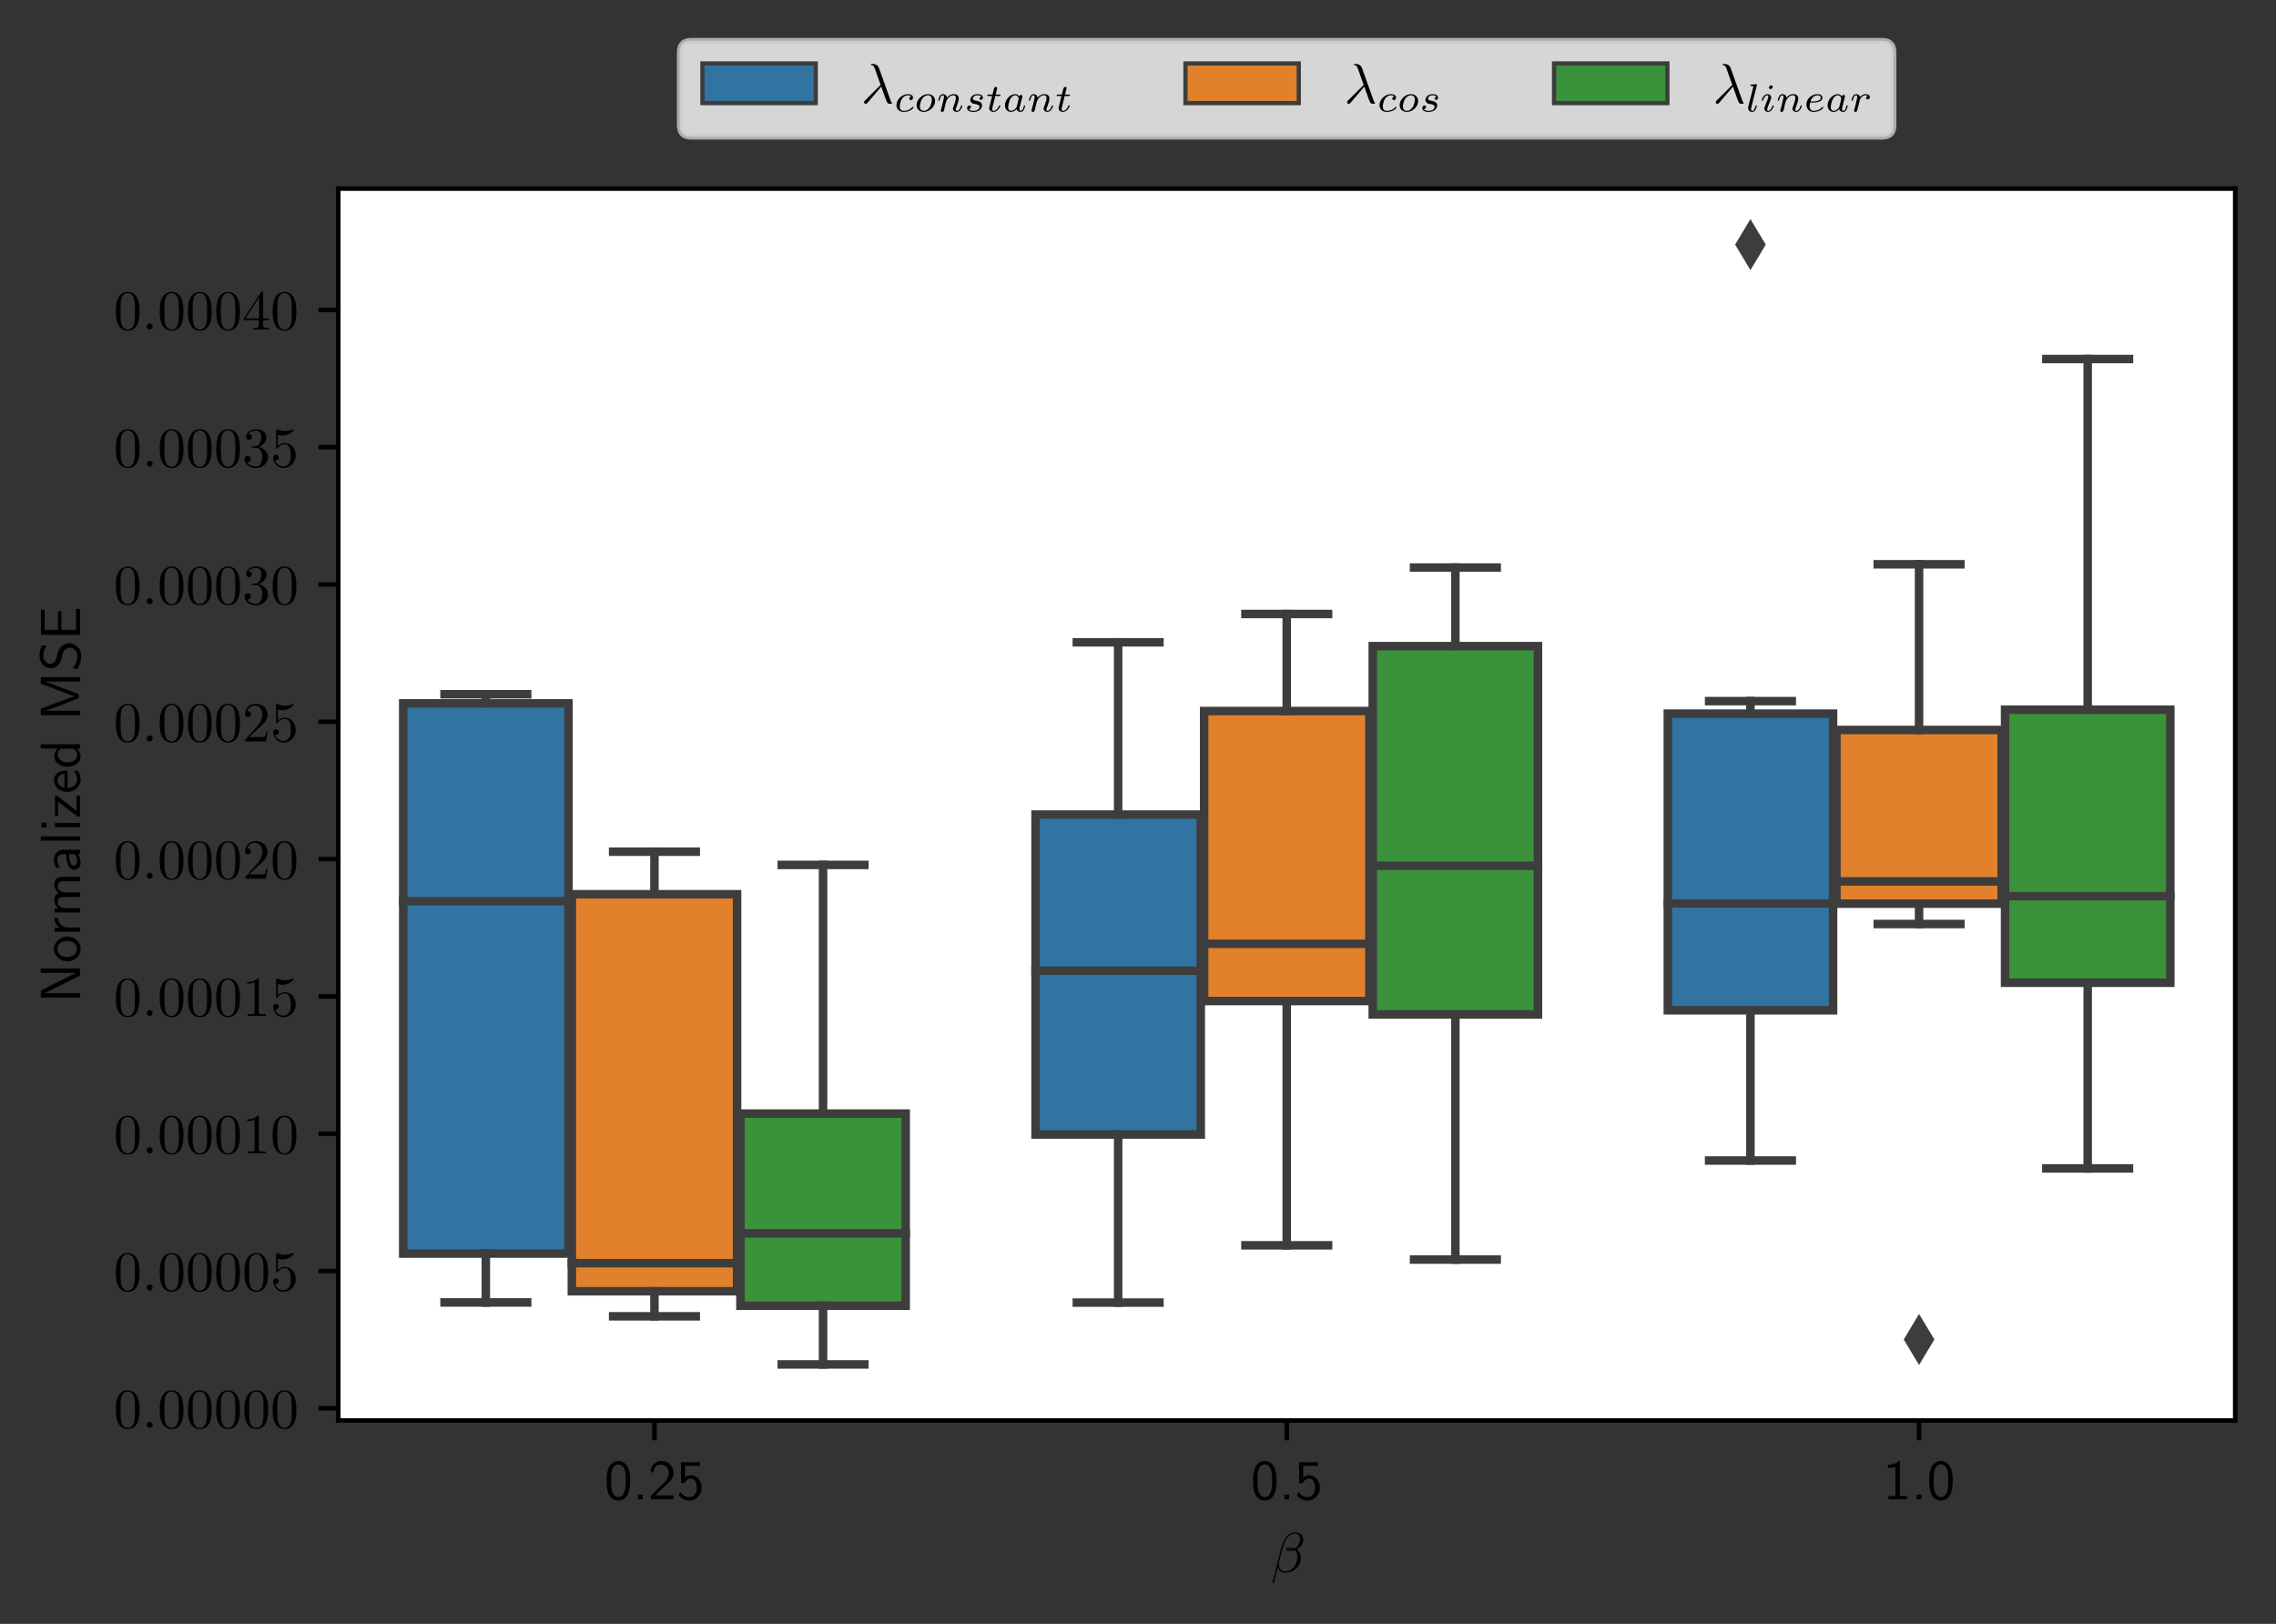 <?xml version="1.0" encoding="UTF-8"?>
<svg xmlns="http://www.w3.org/2000/svg" xmlns:xlink="http://www.w3.org/1999/xlink" width="401.711pt" height="286.644pt" viewBox="0 0 401.711 286.644" version="1.1">
<rect x="0" y="0" width="401.711" height="286.644" fill="#333333" stroke="none"/>
<defs>
<g>
<symbol overflow="visible" id="glyph0-0">
<path style="stroke:none;" d=""/>
</symbol>
<symbol overflow="visible" id="glyph0-1">
<path style="stroke:none;" d="M 4.562 -3.25 C 4.562 -4.031 4.516 -4.969 4.094 -5.766 C 3.688 -6.516 3 -6.766 2.5 -6.766 C 1.906 -6.766 1.203 -6.484 0.797 -5.609 C 0.469 -4.875 0.422 -4.047 0.422 -3.25 C 0.422 -2.469 0.453 -1.734 0.75 -1 C 1.156 -0.047 1.906 0.219 2.484 0.219 C 3.203 0.219 3.844 -0.188 4.156 -0.875 C 4.453 -1.531 4.562 -2.188 4.562 -3.25 Z M 2.5 -0.391 C 1.969 -0.391 1.562 -0.766 1.359 -1.484 C 1.203 -2.047 1.203 -2.594 1.203 -3.375 C 1.203 -4 1.203 -4.594 1.359 -5.141 C 1.422 -5.328 1.672 -6.156 2.484 -6.156 C 3.266 -6.156 3.516 -5.391 3.594 -5.219 C 3.781 -4.656 3.781 -3.984 3.781 -3.375 C 3.781 -2.719 3.781 -2.078 3.594 -1.453 C 3.344 -0.547 2.812 -0.391 2.5 -0.391 Z M 2.5 -0.391 "/>
</symbol>
<symbol overflow="visible" id="glyph0-2">
<path style="stroke:none;" d="M 1.797 -0.828 L 0.969 -0.828 L 0.969 0 L 1.797 0 Z M 1.797 -0.828 "/>
</symbol>
<symbol overflow="visible" id="glyph0-3">
<path style="stroke:none;" d="M 1.734 -1.875 L 0.5 -0.641 L 0.5 0 L 4.469 0 L 4.469 -0.703 L 2.656 -0.703 C 2.547 -0.703 2.422 -0.703 2.297 -0.703 L 1.219 -0.703 C 1.531 -0.984 2.297 -1.719 2.609 -2.016 C 2.797 -2.188 3.297 -2.609 3.484 -2.797 C 3.938 -3.234 4.469 -3.766 4.469 -4.609 C 4.469 -5.766 3.672 -6.766 2.359 -6.766 C 1.219 -6.766 0.656 -5.984 0.422 -5.125 C 0.531 -4.953 0.594 -4.891 0.609 -4.859 C 0.625 -4.844 0.734 -4.719 0.828 -4.578 C 1.031 -5.344 1.312 -6.125 2.219 -6.125 C 3.156 -6.125 3.656 -5.375 3.656 -4.594 C 3.656 -3.75 3.094 -3.188 2.5 -2.578 Z M 1.734 -1.875 "/>
</symbol>
<symbol overflow="visible" id="glyph0-4">
<path style="stroke:none;" d="M 1.531 -5.906 L 4.141 -5.906 L 4.141 -6.547 L 0.812 -6.547 L 0.812 -2.859 L 1.469 -2.859 C 1.641 -3.266 2 -3.656 2.578 -3.656 C 3.047 -3.656 3.594 -3.234 3.594 -2.047 C 3.594 -0.391 2.375 -0.391 2.281 -0.391 C 1.609 -0.391 1 -0.781 0.719 -1.312 L 0.391 -0.75 C 0.797 -0.188 1.484 0.219 2.297 0.219 C 3.484 0.219 4.469 -0.766 4.469 -2.031 C 4.469 -3.266 3.625 -4.25 2.594 -4.25 C 2.188 -4.25 1.812 -4.109 1.531 -3.844 Z M 1.531 -5.906 "/>
</symbol>
<symbol overflow="visible" id="glyph0-5">
<path style="stroke:none;" d="M 2.984 -6.766 L 2.781 -6.766 C 2.188 -6.156 1.359 -6.125 0.891 -6.094 L 0.891 -5.516 C 1.219 -5.531 1.688 -5.547 2.188 -5.766 L 2.188 -0.578 L 0.953 -0.578 L 0.953 0 L 4.234 0 L 4.234 -0.578 L 2.984 -0.578 Z M 2.984 -6.766 "/>
</symbol>
<symbol overflow="visible" id="glyph1-0">
<path style="stroke:none;" d=""/>
</symbol>
<symbol overflow="visible" id="glyph1-1">
<path style="stroke:none;" d="M 5.734 -5.672 C 5.734 -6.422 5.188 -7.031 4.375 -7.031 C 3.797 -7.031 3.516 -6.875 3.172 -6.625 C 2.625 -6.219 2.078 -5.25 1.891 -4.5 L 0.297 1.828 C 0.297 1.875 0.344 1.938 0.422 1.938 C 0.5 1.938 0.531 1.906 0.531 1.891 L 1.234 -0.875 C 1.422 -0.266 1.859 0.094 2.594 0.094 C 3.312 0.094 4.062 -0.25 4.516 -0.688 C 5 -1.141 5.312 -1.781 5.312 -2.516 C 5.312 -3.234 4.938 -3.766 4.578 -4 C 5.156 -4.344 5.734 -4.953 5.734 -5.672 Z M 3.938 -4.016 C 3.812 -3.969 3.703 -3.953 3.453 -3.953 C 3.312 -3.953 3.125 -3.938 3.016 -3.984 C 3.047 -4.094 3.406 -4.062 3.516 -4.062 C 3.719 -4.062 3.812 -4.062 3.938 -4.016 Z M 5.172 -5.906 C 5.172 -5.203 4.797 -4.484 4.281 -4.172 C 4 -4.281 3.812 -4.297 3.516 -4.297 C 3.297 -4.297 2.734 -4.312 2.734 -3.984 C 2.734 -3.703 3.25 -3.734 3.422 -3.734 C 3.797 -3.734 3.953 -3.734 4.25 -3.859 C 4.625 -3.5 4.672 -3.188 4.688 -2.734 C 4.703 -2.156 4.469 -1.406 4.188 -1.016 C 3.797 -0.484 3.125 -0.125 2.562 -0.125 C 1.797 -0.125 1.422 -0.703 1.422 -1.406 C 1.422 -1.5 1.422 -1.656 1.469 -1.844 L 2.109 -4.359 C 2.328 -5.219 3.047 -6.812 4.25 -6.812 C 4.828 -6.812 5.172 -6.5 5.172 -5.906 Z M 5.172 -5.906 "/>
</symbol>
<symbol overflow="visible" id="glyph1-2">
<path style="stroke:none;" d="M 1.906 -0.531 C 1.906 -0.812 1.672 -1.062 1.391 -1.062 C 1.094 -1.062 0.859 -0.812 0.859 -0.531 C 0.859 -0.234 1.094 0 1.391 0 C 1.672 0 1.906 -0.234 1.906 -0.531 Z M 1.906 -0.531 "/>
</symbol>
<symbol overflow="visible" id="glyph1-3">
<path style="stroke:none;" d="M 3.562 -2.906 C 3.969 -1.859 4.453 -0.344 4.609 -0.109 C 4.766 0.109 4.859 0.109 5.141 0.109 L 5.359 0.109 C 5.453 0.094 5.469 0.047 5.469 0.016 C 5.469 -0.016 5.438 -0.047 5.406 -0.078 C 5.312 -0.188 5.25 -0.344 5.188 -0.531 L 3.156 -6.203 C 2.938 -6.781 2.406 -6.922 1.938 -6.922 C 1.891 -6.922 1.75 -6.922 1.75 -6.812 C 1.75 -6.734 1.828 -6.703 1.844 -6.703 C 2.172 -6.656 2.25 -6.594 2.5 -5.906 L 3.453 -3.203 L 0.703 -0.469 C 0.594 -0.344 0.531 -0.297 0.531 -0.156 C 0.531 0.016 0.672 0.125 0.828 0.125 C 0.984 0.125 1.078 0.016 1.156 -0.078 Z M 3.562 -2.906 "/>
</symbol>
<symbol overflow="visible" id="glyph2-0">
<path style="stroke:none;" d=""/>
</symbol>
<symbol overflow="visible" id="glyph2-1">
<path style="stroke:none;" d="M 4.578 -3.188 C 4.578 -3.984 4.531 -4.781 4.188 -5.516 C 3.734 -6.484 2.906 -6.641 2.5 -6.641 C 1.891 -6.641 1.172 -6.375 0.75 -5.453 C 0.438 -4.766 0.391 -3.984 0.391 -3.188 C 0.391 -2.438 0.422 -1.547 0.844 -0.781 C 1.266 0.016 2 0.219 2.484 0.219 C 3.016 0.219 3.781 0.016 4.219 -0.938 C 4.531 -1.625 4.578 -2.406 4.578 -3.188 Z M 2.484 0 C 2.094 0 1.5 -0.25 1.328 -1.203 C 1.219 -1.797 1.219 -2.719 1.219 -3.312 C 1.219 -3.953 1.219 -4.609 1.297 -5.141 C 1.484 -6.328 2.234 -6.422 2.484 -6.422 C 2.812 -6.422 3.469 -6.234 3.656 -5.25 C 3.766 -4.688 3.766 -3.938 3.766 -3.312 C 3.766 -2.562 3.766 -1.891 3.656 -1.25 C 3.5 -0.297 2.938 0 2.484 0 Z M 2.484 0 "/>
</symbol>
<symbol overflow="visible" id="glyph2-2">
<path style="stroke:none;" d="M 4.469 -2 C 4.469 -3.188 3.656 -4.188 2.578 -4.188 C 2.109 -4.188 1.672 -4.031 1.312 -3.672 L 1.312 -5.625 C 1.516 -5.562 1.844 -5.5 2.156 -5.5 C 3.391 -5.5 4.094 -6.406 4.094 -6.531 C 4.094 -6.594 4.062 -6.641 3.984 -6.641 C 3.984 -6.641 3.953 -6.641 3.906 -6.609 C 3.703 -6.516 3.219 -6.312 2.547 -6.312 C 2.156 -6.312 1.688 -6.391 1.219 -6.594 C 1.141 -6.625 1.125 -6.625 1.109 -6.625 C 1 -6.625 1 -6.547 1 -6.391 L 1 -3.438 C 1 -3.266 1 -3.188 1.141 -3.188 C 1.219 -3.188 1.234 -3.203 1.281 -3.266 C 1.391 -3.422 1.75 -3.969 2.562 -3.969 C 3.078 -3.969 3.328 -3.516 3.406 -3.328 C 3.562 -2.953 3.594 -2.578 3.594 -2.078 C 3.594 -1.719 3.594 -1.125 3.344 -0.703 C 3.109 -0.312 2.734 -0.062 2.281 -0.062 C 1.562 -0.062 0.984 -0.594 0.812 -1.172 C 0.844 -1.172 0.875 -1.156 0.984 -1.156 C 1.312 -1.156 1.484 -1.406 1.484 -1.641 C 1.484 -1.891 1.312 -2.141 0.984 -2.141 C 0.844 -2.141 0.5 -2.062 0.5 -1.609 C 0.5 -0.75 1.188 0.219 2.297 0.219 C 3.453 0.219 4.469 -0.734 4.469 -2 Z M 4.469 -2 "/>
</symbol>
<symbol overflow="visible" id="glyph2-3">
<path style="stroke:none;" d="M 2.938 -6.375 C 2.938 -6.625 2.938 -6.641 2.703 -6.641 C 2.078 -6 1.203 -6 0.891 -6 L 0.891 -5.688 C 1.094 -5.688 1.672 -5.688 2.188 -5.953 L 2.188 -0.781 C 2.188 -0.422 2.156 -0.312 1.266 -0.312 L 0.953 -0.312 L 0.953 0 C 1.297 -0.031 2.156 -0.031 2.562 -0.031 C 2.953 -0.031 3.828 -0.031 4.172 0 L 4.172 -0.312 L 3.859 -0.312 C 2.953 -0.312 2.938 -0.422 2.938 -0.781 Z M 2.938 -6.375 "/>
</symbol>
<symbol overflow="visible" id="glyph2-4">
<path style="stroke:none;" d="M 1.266 -0.766 L 2.328 -1.797 C 3.875 -3.172 4.469 -3.703 4.469 -4.703 C 4.469 -5.844 3.578 -6.641 2.359 -6.641 C 1.234 -6.641 0.5 -5.719 0.5 -4.828 C 0.5 -4.281 1 -4.281 1.031 -4.281 C 1.203 -4.281 1.547 -4.391 1.547 -4.812 C 1.547 -5.062 1.359 -5.328 1.016 -5.328 C 0.938 -5.328 0.922 -5.328 0.891 -5.312 C 1.109 -5.969 1.656 -6.328 2.234 -6.328 C 3.141 -6.328 3.562 -5.516 3.562 -4.703 C 3.562 -3.906 3.078 -3.125 2.516 -2.5 L 0.609 -0.375 C 0.5 -0.266 0.5 -0.234 0.5 0 L 4.203 0 L 4.469 -1.734 L 4.234 -1.734 C 4.172 -1.438 4.109 -1 4 -0.844 C 3.938 -0.766 3.281 -0.766 3.062 -0.766 Z M 1.266 -0.766 "/>
</symbol>
<symbol overflow="visible" id="glyph2-5">
<path style="stroke:none;" d="M 2.891 -3.516 C 3.703 -3.781 4.281 -4.469 4.281 -5.266 C 4.281 -6.078 3.406 -6.641 2.453 -6.641 C 1.453 -6.641 0.688 -6.047 0.688 -5.281 C 0.688 -4.953 0.906 -4.766 1.203 -4.766 C 1.5 -4.766 1.703 -4.984 1.703 -5.281 C 1.703 -5.766 1.234 -5.766 1.094 -5.766 C 1.391 -6.266 2.047 -6.391 2.406 -6.391 C 2.828 -6.391 3.375 -6.172 3.375 -5.281 C 3.375 -5.156 3.344 -4.578 3.094 -4.141 C 2.797 -3.656 2.453 -3.625 2.203 -3.625 C 2.125 -3.609 1.891 -3.594 1.812 -3.594 C 1.734 -3.578 1.672 -3.562 1.672 -3.469 C 1.672 -3.359 1.734 -3.359 1.906 -3.359 L 2.344 -3.359 C 3.156 -3.359 3.531 -2.688 3.531 -1.703 C 3.531 -0.344 2.844 -0.062 2.406 -0.062 C 1.969 -0.062 1.219 -0.234 0.875 -0.812 C 1.219 -0.766 1.531 -0.984 1.531 -1.359 C 1.531 -1.719 1.266 -1.922 0.984 -1.922 C 0.734 -1.922 0.422 -1.781 0.422 -1.344 C 0.422 -0.438 1.344 0.219 2.438 0.219 C 3.656 0.219 4.562 -0.688 4.562 -1.703 C 4.562 -2.516 3.922 -3.297 2.891 -3.516 Z M 2.891 -3.516 "/>
</symbol>
<symbol overflow="visible" id="glyph2-6">
<path style="stroke:none;" d="M 2.938 -1.641 L 2.938 -0.781 C 2.938 -0.422 2.906 -0.312 2.172 -0.312 L 1.969 -0.312 L 1.969 0 C 2.375 -0.031 2.891 -0.031 3.312 -0.031 C 3.734 -0.031 4.25 -0.031 4.672 0 L 4.672 -0.312 L 4.453 -0.312 C 3.719 -0.312 3.703 -0.422 3.703 -0.781 L 3.703 -1.641 L 4.688 -1.641 L 4.688 -1.953 L 3.703 -1.953 L 3.703 -6.484 C 3.703 -6.688 3.703 -6.75 3.531 -6.75 C 3.453 -6.75 3.422 -6.75 3.344 -6.625 L 0.281 -1.953 L 0.281 -1.641 Z M 2.984 -1.953 L 0.562 -1.953 L 2.984 -5.672 Z M 2.984 -1.953 "/>
</symbol>
<symbol overflow="visible" id="glyph3-0">
<path style="stroke:none;" d=""/>
</symbol>
<symbol overflow="visible" id="glyph3-1">
<path style="stroke:none;" d="M -6.922 -2.188 L -6.922 -0.953 L 0 -0.953 L 0 -1.734 L -6.203 -1.734 L -6.203 -1.75 C -5.797 -1.938 -4.953 -2.359 -4.844 -2.406 L 0 -4.859 L 0 -6.094 L -6.922 -6.094 L -6.922 -5.312 L -0.703 -5.312 L -0.703 -5.297 C -1.109 -5.109 -1.969 -4.688 -2.078 -4.641 Z M -6.922 -2.188 "/>
</symbol>
<symbol overflow="visible" id="glyph3-2">
<path style="stroke:none;" d="M -2.188 -4.672 C -3.531 -4.672 -4.594 -3.672 -4.594 -2.5 C -4.594 -1.266 -3.5 -0.297 -2.188 -0.297 C -0.875 -0.297 0.109 -1.312 0.109 -2.484 C 0.109 -3.672 -0.891 -4.672 -2.188 -4.672 Z M -0.531 -2.484 C -0.531 -1.797 -1.094 -1.078 -2.297 -1.078 C -3.5 -1.078 -3.984 -1.828 -3.984 -2.484 C -3.984 -3.188 -3.469 -3.891 -2.297 -3.891 C -1.109 -3.891 -0.531 -3.219 -0.531 -2.484 Z M -0.531 -2.484 "/>
</symbol>
<symbol overflow="visible" id="glyph3-3">
<path style="stroke:none;" d="M -2.141 -1.562 C -3.125 -1.562 -3.844 -2.281 -3.875 -3.266 L -4.531 -3.266 C -4.531 -2.375 -4.031 -1.828 -3.578 -1.516 L -4.484 -1.516 L -4.484 -0.812 L 0 -0.812 L 0 -1.562 Z M -2.141 -1.562 "/>
</symbol>
<symbol overflow="visible" id="glyph3-4">
<path style="stroke:none;" d="M -2.969 -7.109 C -3.641 -7.109 -4.531 -6.953 -4.531 -5.734 C -4.531 -5.141 -4.25 -4.625 -3.719 -4.25 C -4.469 -4 -4.531 -3.297 -4.531 -2.984 C -4.531 -2.266 -4.125 -1.797 -3.766 -1.531 L -4.484 -1.531 L -4.484 -0.812 L 0 -0.812 L 0 -1.578 L -2.438 -1.578 C -3.125 -1.578 -3.922 -1.859 -3.922 -2.594 C -3.922 -3.516 -3.281 -3.562 -2.906 -3.562 L 0 -3.562 L 0 -4.344 L -2.438 -4.344 C -3.125 -4.344 -3.922 -4.609 -3.922 -5.359 C -3.922 -6.281 -3.281 -6.328 -2.906 -6.328 L 0 -6.328 L 0 -7.109 Z M -2.969 -7.109 "/>
</symbol>
<symbol overflow="visible" id="glyph3-5">
<path style="stroke:none;" d="M -2.875 -3.984 C -3.891 -3.984 -4.594 -3.25 -4.594 -2.328 C -4.594 -1.688 -4.438 -1.234 -4.172 -0.766 L -3.516 -0.828 C -3.875 -1.344 -4 -1.844 -4 -2.328 C -4 -2.797 -3.609 -3.203 -2.875 -3.203 L -2.438 -3.203 C -2.422 -1.703 -2 -0.438 -1.125 -0.438 C -0.703 -0.438 0.109 -0.703 0.109 -1.578 C 0.109 -1.719 0.094 -2.656 -0.359 -3.234 L 0 -3.234 L 0 -3.984 Z M -1.312 -3.203 C -1.125 -3.203 -0.875 -3.203 -0.688 -2.859 C -0.516 -2.578 -0.5 -2.188 -0.5 -2.078 C -0.5 -1.609 -0.734 -1.156 -1.141 -1.156 C -1.844 -1.156 -1.906 -2.766 -1.938 -3.203 Z M -1.312 -3.203 "/>
</symbol>
<symbol overflow="visible" id="glyph3-6">
<path style="stroke:none;" d="M -6.922 -1.562 L -6.922 -0.812 L 0 -0.812 L 0 -1.562 Z M -6.922 -1.562 "/>
</symbol>
<symbol overflow="visible" id="glyph3-7">
<path style="stroke:none;" d="M -6.781 -1.625 L -6.781 -0.734 L -5.891 -0.734 L -5.891 -1.625 Z M -4.422 -1.562 L -4.422 -0.812 L 0 -0.812 L 0 -1.562 Z M -4.422 -1.562 "/>
</symbol>
<symbol overflow="visible" id="glyph3-8">
<path style="stroke:none;" d="M -4.031 -3.984 L -4.422 -3.984 L -4.422 -0.422 L -3.844 -0.422 L -3.844 -1.797 C -3.844 -1.922 -3.844 -2.047 -3.844 -2.156 L -3.844 -2.938 L -0.406 -0.281 L 0 -0.281 L 0 -4 L -0.625 -4 L -0.625 -2.547 C -0.625 -2.422 -0.609 -2.297 -0.609 -2.188 L -0.609 -1.328 Z M -4.031 -3.984 "/>
</symbol>
<symbol overflow="visible" id="glyph3-9">
<path style="stroke:none;" d="M -2.188 -4.125 C -2.516 -4.125 -3.266 -4.109 -3.875 -3.734 C -4.484 -3.312 -4.594 -2.719 -4.594 -2.359 C -4.594 -1.25 -3.531 -0.344 -2.25 -0.344 C -0.938 -0.344 0.109 -1.312 0.109 -2.5 C 0.109 -3.125 -0.125 -3.703 -0.406 -4.094 L -1.062 -4.031 C -0.531 -3.406 -0.5 -2.734 -0.5 -2.516 C -0.5 -1.719 -1.203 -1.078 -2.188 -1.047 Z M -2.734 -1.094 C -3.484 -1.25 -3.984 -1.781 -3.984 -2.359 C -3.984 -2.875 -3.656 -3.422 -2.734 -3.562 Z M -2.734 -1.094 "/>
</symbol>
<symbol overflow="visible" id="glyph3-10">
<path style="stroke:none;" d="M -6.922 -4.328 L -6.922 -3.578 L -3.984 -3.578 C -4.422 -3.047 -4.531 -2.5 -4.531 -2.125 C -4.531 -1.141 -3.5 -0.359 -2.219 -0.359 C -0.906 -0.359 0.109 -1.125 0.109 -2.078 C 0.109 -2.406 0.016 -2.984 -0.516 -3.547 L 0 -3.547 L 0 -4.328 Z M -1.391 -3.547 C -1.25 -3.547 -1.062 -3.531 -0.781 -3.219 C -0.578 -2.984 -0.5 -2.734 -0.5 -2.484 C -0.5 -1.859 -0.969 -1.141 -2.203 -1.141 C -3.516 -1.141 -3.922 -2 -3.922 -2.578 C -3.922 -3.031 -3.703 -3.328 -3.375 -3.547 Z M -1.391 -3.547 "/>
</symbol>
<symbol overflow="visible" id="glyph3-11">
<path style="stroke:none;" d="M -3.531 -5.281 C -2.625 -4.938 -1.391 -4.469 -0.922 -4.359 L -0.922 -4.344 C -1.141 -4.297 -1.5 -4.172 -1.922 -4.031 L -6.047 -2.469 L -6.922 -2.125 L -6.922 -1 L 0 -1 L 0 -1.781 L -6.188 -1.781 C -5.859 -1.844 -4.781 -2.25 -4.094 -2.5 L -0.219 -3.984 L -0.219 -4.703 L -3.688 -6.031 C -4.5 -6.344 -4.75 -6.438 -4.953 -6.516 C -5.25 -6.609 -5.969 -6.875 -6.188 -6.922 L -6.188 -6.938 L 0 -6.938 L 0 -7.719 L -6.922 -7.719 L -6.922 -6.578 Z M -3.531 -5.281 "/>
</symbol>
<symbol overflow="visible" id="glyph3-12">
<path style="stroke:none;" d="M -6.641 -4.641 C -6.969 -4.094 -7.141 -3.531 -7.141 -2.812 C -7.141 -1.422 -6.156 -0.562 -5.172 -0.562 C -4.75 -0.562 -4.328 -0.703 -3.906 -1.094 C -3.453 -1.516 -3.344 -1.953 -3.203 -2.547 C -2.984 -3.391 -2.953 -3.484 -2.719 -3.766 C -2.547 -3.969 -2.219 -4.188 -1.781 -4.188 C -1.125 -4.188 -0.469 -3.641 -0.469 -2.734 C -0.469 -2.328 -0.562 -1.422 -1.281 -0.594 L -0.469 -0.438 C 0.078 -1.312 0.219 -2.109 0.219 -2.734 C 0.219 -4.062 -0.781 -4.969 -1.891 -4.969 C -2.531 -4.969 -3.016 -4.672 -3.25 -4.453 C -3.75 -3.984 -3.844 -3.656 -4.062 -2.734 C -4.203 -2.156 -4.25 -2 -4.5 -1.688 C -4.562 -1.625 -4.859 -1.344 -5.297 -1.344 C -5.875 -1.344 -6.484 -1.891 -6.484 -2.797 C -6.484 -3.641 -6.156 -4.109 -5.844 -4.484 Z M -6.641 -4.641 "/>
</symbol>
<symbol overflow="visible" id="glyph3-13">
<path style="stroke:none;" d="M -3.281 -5.109 L -3.891 -5.109 L -3.891 -1.828 L -6.25 -1.828 L -6.25 -3.203 C -6.25 -3.312 -6.234 -3.438 -6.234 -3.562 L -6.234 -5.391 L -6.891 -5.391 L -6.891 -0.938 L 0 -0.938 L 0 -5.516 L -0.703 -5.516 L -0.703 -4.266 C -0.703 -4.141 -0.703 -4.031 -0.703 -3.906 L -0.703 -1.828 L -3.281 -1.828 Z M -3.281 -5.109 "/>
</symbol>
<symbol overflow="visible" id="glyph4-0">
<path style="stroke:none;" d=""/>
</symbol>
<symbol overflow="visible" id="glyph4-1">
<path style="stroke:none;" d="M 3.047 -2.672 C 2.797 -2.625 2.703 -2.438 2.703 -2.281 C 2.703 -2.094 2.844 -2.016 2.969 -2.016 C 3.125 -2.016 3.359 -2.125 3.359 -2.469 C 3.359 -2.938 2.828 -3.078 2.453 -3.078 C 1.406 -3.078 0.438 -2.109 0.438 -1.141 C 0.438 -0.547 0.844 0.062 1.719 0.062 C 2.906 0.062 3.453 -0.625 3.453 -0.719 C 3.453 -0.766 3.391 -0.844 3.328 -0.844 C 3.297 -0.844 3.281 -0.828 3.219 -0.766 C 2.672 -0.125 1.859 -0.125 1.734 -0.125 C 1.234 -0.125 1.016 -0.469 1.016 -0.906 C 1.016 -1.094 1.109 -1.859 1.469 -2.344 C 1.734 -2.688 2.094 -2.875 2.453 -2.875 C 2.547 -2.875 2.875 -2.859 3.047 -2.672 Z M 3.047 -2.672 "/>
</symbol>
<symbol overflow="visible" id="glyph4-2">
<path style="stroke:none;" d="M 3.703 -1.859 C 3.703 -2.625 3.125 -3.078 2.438 -3.078 C 1.406 -3.078 0.438 -2.109 0.438 -1.156 C 0.438 -0.453 0.938 0.062 1.703 0.062 C 2.703 0.062 3.703 -0.844 3.703 -1.859 Z M 1.703 -0.125 C 1.359 -0.125 1.016 -0.344 1.016 -0.906 C 1.016 -1.188 1.141 -1.875 1.422 -2.266 C 1.719 -2.703 2.125 -2.875 2.438 -2.875 C 2.812 -2.875 3.125 -2.625 3.125 -2.109 C 3.125 -1.938 3.047 -1.25 2.734 -0.766 C 2.469 -0.344 2.062 -0.125 1.703 -0.125 Z M 1.703 -0.125 "/>
</symbol>
<symbol overflow="visible" id="glyph4-3">
<path style="stroke:none;" d="M 0.844 -0.438 C 0.828 -0.344 0.781 -0.172 0.781 -0.156 C 0.781 0 0.906 0.062 1.016 0.062 C 1.141 0.062 1.25 -0.016 1.297 -0.078 C 1.328 -0.141 1.375 -0.375 1.422 -0.516 C 1.453 -0.641 1.531 -0.969 1.562 -1.141 C 1.609 -1.297 1.656 -1.453 1.688 -1.609 C 1.766 -1.891 1.781 -1.953 1.984 -2.234 C 2.172 -2.516 2.5 -2.875 3.031 -2.875 C 3.422 -2.875 3.438 -2.516 3.438 -2.391 C 3.438 -1.969 3.141 -1.203 3.031 -0.906 C 2.953 -0.703 2.922 -0.641 2.922 -0.531 C 2.922 -0.156 3.219 0.062 3.578 0.062 C 4.281 0.062 4.578 -0.891 4.578 -1 C 4.578 -1.094 4.5 -1.094 4.469 -1.094 C 4.375 -1.094 4.375 -1.047 4.344 -0.969 C 4.188 -0.406 3.875 -0.125 3.609 -0.125 C 3.453 -0.125 3.422 -0.219 3.422 -0.375 C 3.422 -0.531 3.469 -0.625 3.594 -0.938 C 3.672 -1.156 3.953 -1.891 3.953 -2.281 C 3.953 -2.953 3.422 -3.078 3.047 -3.078 C 2.469 -3.078 2.078 -2.719 1.875 -2.438 C 1.828 -2.922 1.422 -3.078 1.125 -3.078 C 0.828 -3.078 0.672 -2.859 0.578 -2.703 C 0.422 -2.438 0.328 -2.047 0.328 -2 C 0.328 -1.922 0.422 -1.922 0.453 -1.922 C 0.547 -1.922 0.547 -1.938 0.594 -2.125 C 0.703 -2.531 0.844 -2.875 1.109 -2.875 C 1.297 -2.875 1.344 -2.719 1.344 -2.531 C 1.344 -2.406 1.281 -2.141 1.219 -1.953 C 1.172 -1.766 1.109 -1.484 1.078 -1.328 Z M 0.844 -0.438 "/>
</symbol>
<symbol overflow="visible" id="glyph4-4">
<path style="stroke:none;" d="M 3 -2.625 C 2.828 -2.578 2.703 -2.438 2.703 -2.297 C 2.703 -2.125 2.844 -2.062 2.938 -2.062 C 3.016 -2.062 3.281 -2.109 3.281 -2.469 C 3.281 -2.922 2.781 -3.078 2.344 -3.078 C 1.266 -3.078 1.062 -2.266 1.062 -2.062 C 1.062 -1.797 1.219 -1.625 1.312 -1.547 C 1.484 -1.406 1.609 -1.375 2.094 -1.297 C 2.25 -1.266 2.688 -1.188 2.688 -0.844 C 2.688 -0.719 2.609 -0.453 2.328 -0.281 C 2.047 -0.125 1.703 -0.125 1.625 -0.125 C 1.344 -0.125 0.953 -0.188 0.781 -0.422 C 1.016 -0.453 1.172 -0.625 1.172 -0.812 C 1.172 -0.984 1.047 -1.078 0.906 -1.078 C 0.703 -1.078 0.5 -0.906 0.5 -0.609 C 0.5 -0.188 0.938 0.062 1.609 0.062 C 2.906 0.062 3.141 -0.812 3.141 -1.078 C 3.141 -1.719 2.438 -1.844 2.172 -1.891 C 2.109 -1.906 1.938 -1.938 1.891 -1.953 C 1.641 -2 1.516 -2.141 1.516 -2.297 C 1.516 -2.453 1.641 -2.641 1.797 -2.75 C 1.984 -2.859 2.219 -2.875 2.344 -2.875 C 2.484 -2.875 2.844 -2.859 3 -2.625 Z M 3 -2.625 "/>
</symbol>
<symbol overflow="visible" id="glyph4-5">
<path style="stroke:none;" d="M 1.719 -2.75 L 2.422 -2.75 C 2.562 -2.75 2.641 -2.75 2.641 -2.906 C 2.641 -3 2.562 -3 2.438 -3 L 1.781 -3 L 2.031 -4.031 C 2.047 -4.062 2.062 -4.109 2.062 -4.125 C 2.062 -4.266 1.953 -4.359 1.812 -4.359 C 1.641 -4.359 1.547 -4.234 1.484 -4.062 C 1.438 -3.875 1.531 -4.219 1.219 -3 L 0.516 -3 C 0.391 -3 0.297 -3 0.297 -2.844 C 0.297 -2.75 0.375 -2.75 0.5 -2.75 L 1.156 -2.75 L 0.75 -1.109 C 0.703 -0.938 0.641 -0.688 0.641 -0.594 C 0.641 -0.188 1 0.062 1.391 0.062 C 2.172 0.062 2.609 -0.906 2.609 -1 C 2.609 -1.094 2.516 -1.094 2.5 -1.094 C 2.406 -1.094 2.406 -1.078 2.344 -0.953 C 2.156 -0.516 1.797 -0.125 1.422 -0.125 C 1.266 -0.125 1.172 -0.219 1.172 -0.469 C 1.172 -0.531 1.203 -0.688 1.219 -0.75 Z M 1.719 -2.75 "/>
</symbol>
<symbol overflow="visible" id="glyph4-6">
<path style="stroke:none;" d="M 2.938 -2.656 C 2.797 -2.891 2.562 -3.078 2.219 -3.078 C 1.328 -3.078 0.422 -2.094 0.422 -1.094 C 0.422 -0.406 0.875 0.062 1.484 0.062 C 1.859 0.062 2.188 -0.141 2.469 -0.422 C 2.594 0 3 0.062 3.188 0.062 C 3.438 0.062 3.609 -0.078 3.734 -0.297 C 3.891 -0.578 3.984 -0.969 3.984 -1 C 3.984 -1.094 3.891 -1.094 3.875 -1.094 C 3.766 -1.094 3.766 -1.062 3.719 -0.875 C 3.625 -0.531 3.5 -0.125 3.203 -0.125 C 3.031 -0.125 2.969 -0.281 2.969 -0.469 C 2.969 -0.578 3.031 -0.844 3.078 -1.016 C 3.125 -1.203 3.203 -1.484 3.234 -1.641 L 3.375 -2.172 C 3.422 -2.359 3.5 -2.688 3.5 -2.719 C 3.5 -2.875 3.375 -2.938 3.266 -2.938 C 3.141 -2.938 2.984 -2.859 2.938 -2.656 Z M 2.5 -0.875 C 2.453 -0.672 2.297 -0.531 2.141 -0.406 C 2.078 -0.344 1.797 -0.125 1.5 -0.125 C 1.234 -0.125 0.984 -0.312 0.984 -0.797 C 0.984 -1.172 1.188 -1.938 1.359 -2.219 C 1.672 -2.781 2.031 -2.875 2.219 -2.875 C 2.703 -2.875 2.844 -2.344 2.844 -2.266 C 2.844 -2.25 2.828 -2.188 2.828 -2.172 Z M 2.5 -0.875 "/>
</symbol>
<symbol overflow="visible" id="glyph4-7">
<path style="stroke:none;" d="M 1.969 -4.625 C 1.969 -4.641 2 -4.734 2 -4.734 C 2 -4.781 1.969 -4.844 1.875 -4.844 C 1.734 -4.844 1.156 -4.781 0.984 -4.766 C 0.938 -4.766 0.844 -4.75 0.844 -4.609 C 0.844 -4.516 0.938 -4.516 1.016 -4.516 C 1.359 -4.516 1.359 -4.453 1.359 -4.406 C 1.359 -4.359 1.344 -4.312 1.328 -4.25 L 0.453 -0.812 C 0.438 -0.734 0.438 -0.656 0.438 -0.594 C 0.438 -0.141 0.828 0.062 1.156 0.062 C 1.328 0.062 1.547 0.016 1.719 -0.297 C 1.875 -0.562 1.969 -0.969 1.969 -1 C 1.969 -1.094 1.875 -1.094 1.859 -1.094 C 1.75 -1.094 1.734 -1.047 1.719 -0.922 C 1.625 -0.578 1.484 -0.125 1.188 -0.125 C 1 -0.125 0.953 -0.297 0.953 -0.469 C 0.953 -0.547 0.969 -0.672 1 -0.75 Z M 1.969 -4.625 "/>
</symbol>
<symbol overflow="visible" id="glyph4-8">
<path style="stroke:none;" d="M 2.266 -4.359 C 2.266 -4.469 2.172 -4.625 1.984 -4.625 C 1.797 -4.625 1.594 -4.438 1.594 -4.234 C 1.594 -4.125 1.672 -3.969 1.875 -3.969 C 2.062 -3.969 2.266 -4.172 2.266 -4.359 Z M 0.844 -0.812 C 0.812 -0.719 0.781 -0.641 0.781 -0.516 C 0.781 -0.188 1.047 0.062 1.438 0.062 C 2.125 0.062 2.438 -0.891 2.438 -1 C 2.438 -1.094 2.344 -1.094 2.328 -1.094 C 2.234 -1.094 2.219 -1.047 2.188 -0.969 C 2.031 -0.406 1.734 -0.125 1.453 -0.125 C 1.312 -0.125 1.281 -0.219 1.281 -0.375 C 1.281 -0.531 1.328 -0.656 1.391 -0.812 C 1.469 -1 1.547 -1.188 1.609 -1.375 C 1.672 -1.547 1.938 -2.172 1.953 -2.266 C 1.984 -2.328 2 -2.406 2 -2.484 C 2 -2.812 1.719 -3.078 1.344 -3.078 C 0.641 -3.078 0.328 -2.125 0.328 -2 C 0.328 -1.922 0.422 -1.922 0.453 -1.922 C 0.547 -1.922 0.547 -1.953 0.578 -2.031 C 0.75 -2.625 1.062 -2.875 1.312 -2.875 C 1.422 -2.875 1.484 -2.828 1.484 -2.641 C 1.484 -2.469 1.453 -2.375 1.281 -1.938 Z M 0.844 -0.812 "/>
</symbol>
<symbol overflow="visible" id="glyph4-9">
<path style="stroke:none;" d="M 1.562 -1.594 C 1.75 -1.594 2.312 -1.609 2.688 -1.734 C 3.203 -1.922 3.297 -2.25 3.297 -2.453 C 3.297 -2.844 2.906 -3.078 2.438 -3.078 C 1.594 -3.078 0.469 -2.438 0.469 -1.234 C 0.469 -0.531 0.906 0.062 1.719 0.062 C 2.906 0.062 3.453 -0.625 3.453 -0.719 C 3.453 -0.766 3.391 -0.844 3.328 -0.844 C 3.297 -0.844 3.281 -0.828 3.219 -0.766 C 2.672 -0.125 1.859 -0.125 1.734 -0.125 C 1.312 -0.125 1.031 -0.406 1.031 -0.969 C 1.031 -1.062 1.031 -1.203 1.125 -1.594 Z M 1.172 -1.781 C 1.469 -2.797 2.234 -2.875 2.438 -2.875 C 2.734 -2.875 3 -2.719 3 -2.453 C 3 -1.781 1.812 -1.781 1.516 -1.781 Z M 1.172 -1.781 "/>
</symbol>
<symbol overflow="visible" id="glyph4-10">
<path style="stroke:none;" d="M 1.641 -1.406 C 1.641 -1.453 1.812 -2.078 1.812 -2.109 C 1.828 -2.172 2.031 -2.516 2.266 -2.688 C 2.328 -2.734 2.516 -2.875 2.828 -2.875 C 2.891 -2.875 3.062 -2.875 3.203 -2.781 C 2.984 -2.719 2.906 -2.516 2.906 -2.391 C 2.906 -2.25 3.016 -2.141 3.172 -2.141 C 3.344 -2.141 3.562 -2.266 3.562 -2.562 C 3.562 -2.922 3.188 -3.078 2.828 -3.078 C 2.469 -3.078 2.156 -2.922 1.844 -2.578 C 1.719 -3 1.297 -3.078 1.125 -3.078 C 0.875 -3.078 0.703 -2.906 0.578 -2.719 C 0.422 -2.453 0.328 -2.047 0.328 -2 C 0.328 -1.922 0.422 -1.922 0.453 -1.922 C 0.547 -1.922 0.547 -1.938 0.594 -2.125 C 0.703 -2.547 0.844 -2.875 1.109 -2.875 C 1.297 -2.875 1.344 -2.719 1.344 -2.531 C 1.344 -2.406 1.281 -2.141 1.219 -1.953 C 1.172 -1.766 1.109 -1.484 1.078 -1.328 L 0.844 -0.438 C 0.828 -0.344 0.781 -0.172 0.781 -0.156 C 0.781 0 0.906 0.062 1.016 0.062 C 1.125 0.062 1.266 0 1.312 -0.125 C 1.328 -0.172 1.406 -0.484 1.453 -0.656 Z M 1.641 -1.406 "/>
</symbol>
</g>
<clipPath id="clip1">
  <path d="M 292 33.293 L 326 33.293 L 326 61 L 292 61 Z M 292 33.293 "/>
</clipPath>
<clipPath id="clip2">
  <path d="M 322 218 L 355 218 L 355 250.734 L 322 250.734 Z M 322 218 "/>
</clipPath>
</defs>
<g id="surface1">
<path style=" stroke:none;fill-rule:nonzero;fill:rgb(100%,100%,100%);fill-opacity:1;" d="M 59.711 250.734 L 394.512 250.734 L 394.512 33.293 L 59.711 33.293 Z M 59.711 250.734 "/>
<path style="fill-rule:nonzero;fill:rgb(19.46%,45.343%,63.284%);fill-opacity:1;stroke-width:1.5;stroke-linecap:butt;stroke-linejoin:miter;stroke:rgb(23.921%,23.921%,23.921%);stroke-opacity:1;stroke-miterlimit:10;" d="M 71.168 65.371 L 100.332 65.371 L 100.332 162.484 L 71.168 162.484 Z M 71.168 65.371 " transform="matrix(1,0,0,-1,0,286.644)"/>
<path style="fill-rule:nonzero;fill:rgb(88.185%,50.539%,17.303%);fill-opacity:1;stroke-width:1.5;stroke-linecap:butt;stroke-linejoin:miter;stroke:rgb(23.921%,23.921%,23.921%);stroke-opacity:1;stroke-miterlimit:10;" d="M 100.93 58.718 L 130.094 58.718 L 130.094 128.796 L 100.93 128.796 Z M 100.93 58.718 " transform="matrix(1,0,0,-1,0,286.644)"/>
<path style="fill-rule:nonzero;fill:rgb(22.94%,57.059%,22.94%);fill-opacity:1;stroke-width:1.5;stroke-linecap:butt;stroke-linejoin:miter;stroke:rgb(23.921%,23.921%,23.921%);stroke-opacity:1;stroke-miterlimit:10;" d="M 130.688 56.164 L 159.852 56.164 L 159.852 90.078 L 130.688 90.078 Z M 130.688 56.164 " transform="matrix(1,0,0,-1,0,286.644)"/>
<path style="fill-rule:nonzero;fill:rgb(19.46%,45.343%,63.284%);fill-opacity:1;stroke-width:1.5;stroke-linecap:butt;stroke-linejoin:miter;stroke:rgb(23.921%,23.921%,23.921%);stroke-opacity:1;stroke-miterlimit:10;" d="M 182.77 86.386 L 211.934 86.386 L 211.934 142.859 L 182.77 142.859 Z M 182.77 86.386 " transform="matrix(1,0,0,-1,0,286.644)"/>
<path style="fill-rule:nonzero;fill:rgb(88.185%,50.539%,17.303%);fill-opacity:1;stroke-width:1.5;stroke-linecap:butt;stroke-linejoin:miter;stroke:rgb(23.921%,23.921%,23.921%);stroke-opacity:1;stroke-miterlimit:10;" d="M 212.527 109.945 L 241.695 109.945 L 241.695 161.132 L 212.527 161.132 Z M 212.527 109.945 " transform="matrix(1,0,0,-1,0,286.644)"/>
<path style="fill-rule:nonzero;fill:rgb(22.94%,57.059%,22.94%);fill-opacity:1;stroke-width:1.5;stroke-linecap:butt;stroke-linejoin:miter;stroke:rgb(23.921%,23.921%,23.921%);stroke-opacity:1;stroke-miterlimit:10;" d="M 242.289 107.586 L 271.453 107.586 L 271.453 172.593 L 242.289 172.593 Z M 242.289 107.586 " transform="matrix(1,0,0,-1,0,286.644)"/>
<path style="fill-rule:nonzero;fill:rgb(19.46%,45.343%,63.284%);fill-opacity:1;stroke-width:1.5;stroke-linecap:butt;stroke-linejoin:miter;stroke:rgb(23.921%,23.921%,23.921%);stroke-opacity:1;stroke-miterlimit:10;" d="M 294.367 108.308 L 323.535 108.308 L 323.535 160.675 L 294.367 160.675 Z M 294.367 108.308 " transform="matrix(1,0,0,-1,0,286.644)"/>
<path style="fill-rule:nonzero;fill:rgb(88.185%,50.539%,17.303%);fill-opacity:1;stroke-width:1.5;stroke-linecap:butt;stroke-linejoin:miter;stroke:rgb(23.921%,23.921%,23.921%);stroke-opacity:1;stroke-miterlimit:10;" d="M 324.129 127.136 L 353.293 127.136 L 353.293 157.793 L 324.129 157.793 Z M 324.129 127.136 " transform="matrix(1,0,0,-1,0,286.644)"/>
<path style="fill-rule:nonzero;fill:rgb(22.94%,57.059%,22.94%);fill-opacity:1;stroke-width:1.5;stroke-linecap:butt;stroke-linejoin:miter;stroke:rgb(23.921%,23.921%,23.921%);stroke-opacity:1;stroke-miterlimit:10;" d="M 353.891 113.175 L 383.055 113.175 L 383.055 161.371 L 353.891 161.371 Z M 353.891 113.175 " transform="matrix(1,0,0,-1,0,286.644)"/>
<path style="fill:none;stroke-width:0.75;stroke-linecap:butt;stroke-linejoin:miter;stroke:rgb(23.921%,23.921%,23.921%);stroke-opacity:1;stroke-miterlimit:10;" d="M 115.512 38.058 Z M 115.512 38.058 " transform="matrix(1,0,0,-1,0,286.644)"/>
<path style="fill:none;stroke-width:0.75;stroke-linecap:butt;stroke-linejoin:miter;stroke:rgb(23.921%,23.921%,23.921%);stroke-opacity:1;stroke-miterlimit:10;" d="M 115.512 38.058 Z M 115.512 38.058 " transform="matrix(1,0,0,-1,0,286.644)"/>
<path style="fill:none;stroke-width:0.75;stroke-linecap:butt;stroke-linejoin:miter;stroke:rgb(23.921%,23.921%,23.921%);stroke-opacity:1;stroke-miterlimit:10;" d="M 115.512 38.058 Z M 115.512 38.058 " transform="matrix(1,0,0,-1,0,286.644)"/>
<path style="fill:none;stroke-width:0.8;stroke-linecap:butt;stroke-linejoin:round;stroke:rgb(0%,0%,0%);stroke-opacity:1;stroke-miterlimit:10;" d="M 115.512 35.91 L 115.512 32.41 " transform="matrix(1,0,0,-1,0,286.644)"/>
<g style="fill:rgb(0%,0%,0%);fill-opacity:1;">
  <use xlink:href="#glyph0-1" x="106.655" y="264.651"/>
  <use xlink:href="#glyph0-2" x="111.637" y="264.651"/>
  <use xlink:href="#glyph0-3" x="114.396" y="264.651"/>
  <use xlink:href="#glyph0-4" x="119.378" y="264.651"/>
</g>
<path style="fill:none;stroke-width:0.8;stroke-linecap:butt;stroke-linejoin:round;stroke:rgb(0%,0%,0%);stroke-opacity:1;stroke-miterlimit:10;" d="M 227.109 35.91 L 227.109 32.41 " transform="matrix(1,0,0,-1,0,286.644)"/>
<g style="fill:rgb(0%,0%,0%);fill-opacity:1;">
  <use xlink:href="#glyph0-1" x="220.746" y="264.651"/>
  <use xlink:href="#glyph0-2" x="225.727" y="264.651"/>
  <use xlink:href="#glyph0-4" x="228.487" y="264.651"/>
</g>
<path style="fill:none;stroke-width:0.8;stroke-linecap:butt;stroke-linejoin:round;stroke:rgb(0%,0%,0%);stroke-opacity:1;stroke-miterlimit:10;" d="M 338.711 35.91 L 338.711 32.41 " transform="matrix(1,0,0,-1,0,286.644)"/>
<g style="fill:rgb(0%,0%,0%);fill-opacity:1;">
  <use xlink:href="#glyph0-5" x="332.346" y="264.651"/>
  <use xlink:href="#glyph0-2" x="337.327" y="264.651"/>
  <use xlink:href="#glyph0-1" x="340.087" y="264.651"/>
</g>
<g style="fill:rgb(0%,0%,0%);fill-opacity:1;">
  <use xlink:href="#glyph1-1" x="224.294" y="277.507"/>
</g>
<path style="fill:none;stroke-width:0.8;stroke-linecap:butt;stroke-linejoin:round;stroke:rgb(0%,0%,0%);stroke-opacity:1;stroke-miterlimit:10;" d="M 59.711 38.058 L 56.211 38.058 " transform="matrix(1,0,0,-1,0,286.644)"/>
<g style="fill:rgb(0%,0%,0%);fill-opacity:1;">
  <use xlink:href="#glyph2-1" x="20.056" y="252.046"/>
</g>
<g style="fill:rgb(0%,0%,0%);fill-opacity:1;">
  <use xlink:href="#glyph1-2" x="25.037" y="252.046"/>
</g>
<g style="fill:rgb(0%,0%,0%);fill-opacity:1;">
  <use xlink:href="#glyph2-1" x="27.804" y="252.046"/>
  <use xlink:href="#glyph2-1" x="32.786" y="252.046"/>
  <use xlink:href="#glyph2-1" x="37.767" y="252.046"/>
  <use xlink:href="#glyph2-1" x="42.748" y="252.046"/>
  <use xlink:href="#glyph2-1" x="47.73" y="252.046"/>
</g>
<path style="fill:none;stroke-width:0.8;stroke-linecap:butt;stroke-linejoin:round;stroke:rgb(0%,0%,0%);stroke-opacity:1;stroke-miterlimit:10;" d="M 59.711 62.293 L 56.211 62.293 " transform="matrix(1,0,0,-1,0,286.644)"/>
<g style="fill:rgb(0%,0%,0%);fill-opacity:1;">
  <use xlink:href="#glyph2-1" x="20.056" y="227.81"/>
</g>
<g style="fill:rgb(0%,0%,0%);fill-opacity:1;">
  <use xlink:href="#glyph1-2" x="25.037" y="227.81"/>
</g>
<g style="fill:rgb(0%,0%,0%);fill-opacity:1;">
  <use xlink:href="#glyph2-1" x="27.804" y="227.81"/>
  <use xlink:href="#glyph2-1" x="32.786" y="227.81"/>
  <use xlink:href="#glyph2-1" x="37.767" y="227.81"/>
  <use xlink:href="#glyph2-1" x="42.748" y="227.81"/>
  <use xlink:href="#glyph2-2" x="47.73" y="227.81"/>
</g>
<path style="fill:none;stroke-width:0.8;stroke-linecap:butt;stroke-linejoin:round;stroke:rgb(0%,0%,0%);stroke-opacity:1;stroke-miterlimit:10;" d="M 59.711 86.527 L 56.211 86.527 " transform="matrix(1,0,0,-1,0,286.644)"/>
<g style="fill:rgb(0%,0%,0%);fill-opacity:1;">
  <use xlink:href="#glyph2-1" x="20.056" y="203.575"/>
</g>
<g style="fill:rgb(0%,0%,0%);fill-opacity:1;">
  <use xlink:href="#glyph1-2" x="25.037" y="203.575"/>
</g>
<g style="fill:rgb(0%,0%,0%);fill-opacity:1;">
  <use xlink:href="#glyph2-1" x="27.804" y="203.575"/>
  <use xlink:href="#glyph2-1" x="32.786" y="203.575"/>
  <use xlink:href="#glyph2-1" x="37.767" y="203.575"/>
  <use xlink:href="#glyph2-3" x="42.748" y="203.575"/>
  <use xlink:href="#glyph2-1" x="47.73" y="203.575"/>
</g>
<path style="fill:none;stroke-width:0.8;stroke-linecap:butt;stroke-linejoin:round;stroke:rgb(0%,0%,0%);stroke-opacity:1;stroke-miterlimit:10;" d="M 59.711 110.765 L 56.211 110.765 " transform="matrix(1,0,0,-1,0,286.644)"/>
<g style="fill:rgb(0%,0%,0%);fill-opacity:1;">
  <use xlink:href="#glyph2-1" x="20.056" y="179.339"/>
</g>
<g style="fill:rgb(0%,0%,0%);fill-opacity:1;">
  <use xlink:href="#glyph1-2" x="25.037" y="179.339"/>
</g>
<g style="fill:rgb(0%,0%,0%);fill-opacity:1;">
  <use xlink:href="#glyph2-1" x="27.804" y="179.339"/>
  <use xlink:href="#glyph2-1" x="32.786" y="179.339"/>
  <use xlink:href="#glyph2-1" x="37.767" y="179.339"/>
  <use xlink:href="#glyph2-3" x="42.748" y="179.339"/>
  <use xlink:href="#glyph2-2" x="47.73" y="179.339"/>
</g>
<path style="fill:none;stroke-width:0.8;stroke-linecap:butt;stroke-linejoin:round;stroke:rgb(0%,0%,0%);stroke-opacity:1;stroke-miterlimit:10;" d="M 59.711 135 L 56.211 135 " transform="matrix(1,0,0,-1,0,286.644)"/>
<g style="fill:rgb(0%,0%,0%);fill-opacity:1;">
  <use xlink:href="#glyph2-1" x="20.056" y="155.103"/>
</g>
<g style="fill:rgb(0%,0%,0%);fill-opacity:1;">
  <use xlink:href="#glyph1-2" x="25.037" y="155.103"/>
</g>
<g style="fill:rgb(0%,0%,0%);fill-opacity:1;">
  <use xlink:href="#glyph2-1" x="27.804" y="155.103"/>
  <use xlink:href="#glyph2-1" x="32.786" y="155.103"/>
  <use xlink:href="#glyph2-1" x="37.767" y="155.103"/>
  <use xlink:href="#glyph2-4" x="42.748" y="155.103"/>
  <use xlink:href="#glyph2-1" x="47.73" y="155.103"/>
</g>
<path style="fill:none;stroke-width:0.8;stroke-linecap:butt;stroke-linejoin:round;stroke:rgb(0%,0%,0%);stroke-opacity:1;stroke-miterlimit:10;" d="M 59.711 159.234 L 56.211 159.234 " transform="matrix(1,0,0,-1,0,286.644)"/>
<g style="fill:rgb(0%,0%,0%);fill-opacity:1;">
  <use xlink:href="#glyph2-1" x="20.056" y="130.868"/>
</g>
<g style="fill:rgb(0%,0%,0%);fill-opacity:1;">
  <use xlink:href="#glyph1-2" x="25.037" y="130.868"/>
</g>
<g style="fill:rgb(0%,0%,0%);fill-opacity:1;">
  <use xlink:href="#glyph2-1" x="27.804" y="130.868"/>
  <use xlink:href="#glyph2-1" x="32.786" y="130.868"/>
  <use xlink:href="#glyph2-1" x="37.767" y="130.868"/>
  <use xlink:href="#glyph2-4" x="42.748" y="130.868"/>
  <use xlink:href="#glyph2-2" x="47.73" y="130.868"/>
</g>
<path style="fill:none;stroke-width:0.8;stroke-linecap:butt;stroke-linejoin:round;stroke:rgb(0%,0%,0%);stroke-opacity:1;stroke-miterlimit:10;" d="M 59.711 183.472 L 56.211 183.472 " transform="matrix(1,0,0,-1,0,286.644)"/>
<g style="fill:rgb(0%,0%,0%);fill-opacity:1;">
  <use xlink:href="#glyph2-1" x="20.056" y="106.632"/>
</g>
<g style="fill:rgb(0%,0%,0%);fill-opacity:1;">
  <use xlink:href="#glyph1-2" x="25.037" y="106.632"/>
</g>
<g style="fill:rgb(0%,0%,0%);fill-opacity:1;">
  <use xlink:href="#glyph2-1" x="27.804" y="106.632"/>
  <use xlink:href="#glyph2-1" x="32.786" y="106.632"/>
  <use xlink:href="#glyph2-1" x="37.767" y="106.632"/>
  <use xlink:href="#glyph2-5" x="42.748" y="106.632"/>
  <use xlink:href="#glyph2-1" x="47.73" y="106.632"/>
</g>
<path style="fill:none;stroke-width:0.8;stroke-linecap:butt;stroke-linejoin:round;stroke:rgb(0%,0%,0%);stroke-opacity:1;stroke-miterlimit:10;" d="M 59.711 207.707 L 56.211 207.707 " transform="matrix(1,0,0,-1,0,286.644)"/>
<g style="fill:rgb(0%,0%,0%);fill-opacity:1;">
  <use xlink:href="#glyph2-1" x="20.056" y="82.397"/>
</g>
<g style="fill:rgb(0%,0%,0%);fill-opacity:1;">
  <use xlink:href="#glyph1-2" x="25.037" y="82.397"/>
</g>
<g style="fill:rgb(0%,0%,0%);fill-opacity:1;">
  <use xlink:href="#glyph2-1" x="27.804" y="82.397"/>
  <use xlink:href="#glyph2-1" x="32.786" y="82.397"/>
  <use xlink:href="#glyph2-1" x="37.767" y="82.397"/>
  <use xlink:href="#glyph2-5" x="42.748" y="82.397"/>
  <use xlink:href="#glyph2-2" x="47.73" y="82.397"/>
</g>
<path style="fill:none;stroke-width:0.8;stroke-linecap:butt;stroke-linejoin:round;stroke:rgb(0%,0%,0%);stroke-opacity:1;stroke-miterlimit:10;" d="M 59.711 231.941 L 56.211 231.941 " transform="matrix(1,0,0,-1,0,286.644)"/>
<g style="fill:rgb(0%,0%,0%);fill-opacity:1;">
  <use xlink:href="#glyph2-1" x="20.056" y="58.161"/>
</g>
<g style="fill:rgb(0%,0%,0%);fill-opacity:1;">
  <use xlink:href="#glyph1-2" x="25.037" y="58.161"/>
</g>
<g style="fill:rgb(0%,0%,0%);fill-opacity:1;">
  <use xlink:href="#glyph2-1" x="27.804" y="58.161"/>
  <use xlink:href="#glyph2-1" x="32.786" y="58.161"/>
  <use xlink:href="#glyph2-1" x="37.767" y="58.161"/>
  <use xlink:href="#glyph2-6" x="42.748" y="58.161"/>
  <use xlink:href="#glyph2-1" x="47.73" y="58.161"/>
</g>
<g style="fill:rgb(0%,0%,0%);fill-opacity:1;">
  <use xlink:href="#glyph3-1" x="14.118" y="177.041"/>
  <use xlink:href="#glyph3-2" x="14.118" y="169.988"/>
</g>
<g style="fill:rgb(0%,0%,0%);fill-opacity:1;">
  <use xlink:href="#glyph3-3" x="14.118" y="165.283"/>
  <use xlink:href="#glyph3-4" x="14.118" y="161.886"/>
  <use xlink:href="#glyph3-5" x="14.118" y="153.976"/>
  <use xlink:href="#glyph3-6" x="14.118" y="149.193"/>
  <use xlink:href="#glyph3-7" x="14.118" y="146.822"/>
  <use xlink:href="#glyph3-8" x="14.118" y="144.451"/>
  <use xlink:href="#glyph3-9" x="14.118" y="140.127"/>
  <use xlink:href="#glyph3-10" x="14.118" y="135.704"/>
</g>
<g style="fill:rgb(0%,0%,0%);fill-opacity:1;">
  <use xlink:href="#glyph3-11" x="14.118" y="127.242"/>
  <use xlink:href="#glyph3-12" x="14.118" y="118.525"/>
  <use xlink:href="#glyph3-13" x="14.118" y="112.996"/>
</g>
<path style="fill:none;stroke-width:1.5;stroke-linecap:square;stroke-linejoin:round;stroke:rgb(23.921%,23.921%,23.921%);stroke-opacity:1;stroke-miterlimit:10;" d="M 85.75 65.371 L 85.75 56.742 " transform="matrix(1,0,0,-1,0,286.644)"/>
<path style="fill:none;stroke-width:1.5;stroke-linecap:square;stroke-linejoin:round;stroke:rgb(23.921%,23.921%,23.921%);stroke-opacity:1;stroke-miterlimit:10;" d="M 85.75 162.484 L 85.75 164.097 " transform="matrix(1,0,0,-1,0,286.644)"/>
<path style="fill:none;stroke-width:1.5;stroke-linecap:square;stroke-linejoin:round;stroke:rgb(23.921%,23.921%,23.921%);stroke-opacity:1;stroke-miterlimit:10;" d="M 78.461 56.742 L 93.043 56.742 " transform="matrix(1,0,0,-1,0,286.644)"/>
<path style="fill:none;stroke-width:1.5;stroke-linecap:square;stroke-linejoin:round;stroke:rgb(23.921%,23.921%,23.921%);stroke-opacity:1;stroke-miterlimit:10;" d="M 78.461 164.097 L 93.043 164.097 " transform="matrix(1,0,0,-1,0,286.644)"/>
<path style="fill:none;stroke-width:1.5;stroke-linecap:square;stroke-linejoin:round;stroke:rgb(23.921%,23.921%,23.921%);stroke-opacity:1;stroke-miterlimit:10;" d="M 115.512 58.718 L 115.512 54.296 " transform="matrix(1,0,0,-1,0,286.644)"/>
<path style="fill:none;stroke-width:1.5;stroke-linecap:square;stroke-linejoin:round;stroke:rgb(23.921%,23.921%,23.921%);stroke-opacity:1;stroke-miterlimit:10;" d="M 115.512 128.796 L 115.512 136.308 " transform="matrix(1,0,0,-1,0,286.644)"/>
<path style="fill:none;stroke-width:1.5;stroke-linecap:square;stroke-linejoin:round;stroke:rgb(23.921%,23.921%,23.921%);stroke-opacity:1;stroke-miterlimit:10;" d="M 108.219 54.296 L 122.801 54.296 " transform="matrix(1,0,0,-1,0,286.644)"/>
<path style="fill:none;stroke-width:1.5;stroke-linecap:square;stroke-linejoin:round;stroke:rgb(23.921%,23.921%,23.921%);stroke-opacity:1;stroke-miterlimit:10;" d="M 108.219 136.308 L 122.801 136.308 " transform="matrix(1,0,0,-1,0,286.644)"/>
<path style="fill:none;stroke-width:1.5;stroke-linecap:square;stroke-linejoin:round;stroke:rgb(23.921%,23.921%,23.921%);stroke-opacity:1;stroke-miterlimit:10;" d="M 145.27 56.164 L 145.27 45.796 " transform="matrix(1,0,0,-1,0,286.644)"/>
<path style="fill:none;stroke-width:1.5;stroke-linecap:square;stroke-linejoin:round;stroke:rgb(23.921%,23.921%,23.921%);stroke-opacity:1;stroke-miterlimit:10;" d="M 145.27 90.078 L 145.27 133.976 " transform="matrix(1,0,0,-1,0,286.644)"/>
<path style="fill:none;stroke-width:1.5;stroke-linecap:square;stroke-linejoin:round;stroke:rgb(23.921%,23.921%,23.921%);stroke-opacity:1;stroke-miterlimit:10;" d="M 137.98 45.796 L 152.562 45.796 " transform="matrix(1,0,0,-1,0,286.644)"/>
<path style="fill:none;stroke-width:1.5;stroke-linecap:square;stroke-linejoin:round;stroke:rgb(23.921%,23.921%,23.921%);stroke-opacity:1;stroke-miterlimit:10;" d="M 137.98 133.976 L 152.562 133.976 " transform="matrix(1,0,0,-1,0,286.644)"/>
<path style="fill:none;stroke-width:1.5;stroke-linecap:square;stroke-linejoin:round;stroke:rgb(23.921%,23.921%,23.921%);stroke-opacity:1;stroke-miterlimit:10;" d="M 197.352 86.386 L 197.352 56.711 " transform="matrix(1,0,0,-1,0,286.644)"/>
<path style="fill:none;stroke-width:1.5;stroke-linecap:square;stroke-linejoin:round;stroke:rgb(23.921%,23.921%,23.921%);stroke-opacity:1;stroke-miterlimit:10;" d="M 197.352 142.859 L 197.352 173.261 " transform="matrix(1,0,0,-1,0,286.644)"/>
<path style="fill:none;stroke-width:1.5;stroke-linecap:square;stroke-linejoin:round;stroke:rgb(23.921%,23.921%,23.921%);stroke-opacity:1;stroke-miterlimit:10;" d="M 190.059 56.711 L 204.641 56.711 " transform="matrix(1,0,0,-1,0,286.644)"/>
<path style="fill:none;stroke-width:1.5;stroke-linecap:square;stroke-linejoin:round;stroke:rgb(23.921%,23.921%,23.921%);stroke-opacity:1;stroke-miterlimit:10;" d="M 190.059 173.261 L 204.641 173.261 " transform="matrix(1,0,0,-1,0,286.644)"/>
<path style="fill:none;stroke-width:1.5;stroke-linecap:square;stroke-linejoin:round;stroke:rgb(23.921%,23.921%,23.921%);stroke-opacity:1;stroke-miterlimit:10;" d="M 227.109 109.945 L 227.109 66.832 " transform="matrix(1,0,0,-1,0,286.644)"/>
<path style="fill:none;stroke-width:1.5;stroke-linecap:square;stroke-linejoin:round;stroke:rgb(23.921%,23.921%,23.921%);stroke-opacity:1;stroke-miterlimit:10;" d="M 227.109 161.132 L 227.109 178.265 " transform="matrix(1,0,0,-1,0,286.644)"/>
<path style="fill:none;stroke-width:1.5;stroke-linecap:square;stroke-linejoin:round;stroke:rgb(23.921%,23.921%,23.921%);stroke-opacity:1;stroke-miterlimit:10;" d="M 219.82 66.832 L 234.402 66.832 " transform="matrix(1,0,0,-1,0,286.644)"/>
<path style="fill:none;stroke-width:1.5;stroke-linecap:square;stroke-linejoin:round;stroke:rgb(23.921%,23.921%,23.921%);stroke-opacity:1;stroke-miterlimit:10;" d="M 219.82 178.265 L 234.402 178.265 " transform="matrix(1,0,0,-1,0,286.644)"/>
<path style="fill:none;stroke-width:1.5;stroke-linecap:square;stroke-linejoin:round;stroke:rgb(23.921%,23.921%,23.921%);stroke-opacity:1;stroke-miterlimit:10;" d="M 256.871 107.586 L 256.871 64.308 " transform="matrix(1,0,0,-1,0,286.644)"/>
<path style="fill:none;stroke-width:1.5;stroke-linecap:square;stroke-linejoin:round;stroke:rgb(23.921%,23.921%,23.921%);stroke-opacity:1;stroke-miterlimit:10;" d="M 256.871 172.593 L 256.871 186.464 " transform="matrix(1,0,0,-1,0,286.644)"/>
<path style="fill:none;stroke-width:1.5;stroke-linecap:square;stroke-linejoin:round;stroke:rgb(23.921%,23.921%,23.921%);stroke-opacity:1;stroke-miterlimit:10;" d="M 249.578 64.308 L 264.164 64.308 " transform="matrix(1,0,0,-1,0,286.644)"/>
<path style="fill:none;stroke-width:1.5;stroke-linecap:square;stroke-linejoin:round;stroke:rgb(23.921%,23.921%,23.921%);stroke-opacity:1;stroke-miterlimit:10;" d="M 249.578 186.464 L 264.164 186.464 " transform="matrix(1,0,0,-1,0,286.644)"/>
<path style="fill:none;stroke-width:1.5;stroke-linecap:square;stroke-linejoin:round;stroke:rgb(23.921%,23.921%,23.921%);stroke-opacity:1;stroke-miterlimit:10;" d="M 308.949 108.308 L 308.949 81.793 " transform="matrix(1,0,0,-1,0,286.644)"/>
<path style="fill:none;stroke-width:1.5;stroke-linecap:square;stroke-linejoin:round;stroke:rgb(23.921%,23.921%,23.921%);stroke-opacity:1;stroke-miterlimit:10;" d="M 308.949 160.675 L 308.949 162.882 " transform="matrix(1,0,0,-1,0,286.644)"/>
<path style="fill:none;stroke-width:1.5;stroke-linecap:square;stroke-linejoin:round;stroke:rgb(23.921%,23.921%,23.921%);stroke-opacity:1;stroke-miterlimit:10;" d="M 301.66 81.793 L 316.242 81.793 " transform="matrix(1,0,0,-1,0,286.644)"/>
<path style="fill:none;stroke-width:1.5;stroke-linecap:square;stroke-linejoin:round;stroke:rgb(23.921%,23.921%,23.921%);stroke-opacity:1;stroke-miterlimit:10;" d="M 301.66 162.882 L 316.242 162.882 " transform="matrix(1,0,0,-1,0,286.644)"/>
<path style=" stroke:none;fill-rule:nonzero;fill:rgb(23.921%,23.921%,23.921%);fill-opacity:1;" d="M 308.949 46.711 L 311.074 43.176 L 308.949 39.641 L 306.828 43.176 Z M 308.949 46.711 "/>
<g clip-path="url(#clip1)" clip-rule="nonzero">
<path style="fill:none;stroke-width:1;stroke-linecap:butt;stroke-linejoin:miter;stroke:rgb(23.921%,23.921%,23.921%);stroke-opacity:1;stroke-miterlimit:10;" d="M 308.949 239.933 L 311.074 243.468 L 308.949 247.004 L 306.828 243.468 Z M 308.949 239.933 " transform="matrix(1,0,0,-1,0,286.644)"/>
</g>
<path style="fill:none;stroke-width:1.5;stroke-linecap:square;stroke-linejoin:round;stroke:rgb(23.921%,23.921%,23.921%);stroke-opacity:1;stroke-miterlimit:10;" d="M 338.711 127.136 L 338.711 123.539 " transform="matrix(1,0,0,-1,0,286.644)"/>
<path style="fill:none;stroke-width:1.5;stroke-linecap:square;stroke-linejoin:round;stroke:rgb(23.921%,23.921%,23.921%);stroke-opacity:1;stroke-miterlimit:10;" d="M 338.711 157.793 L 338.711 187.039 " transform="matrix(1,0,0,-1,0,286.644)"/>
<path style="fill:none;stroke-width:1.5;stroke-linecap:square;stroke-linejoin:round;stroke:rgb(23.921%,23.921%,23.921%);stroke-opacity:1;stroke-miterlimit:10;" d="M 331.418 123.539 L 346.004 123.539 " transform="matrix(1,0,0,-1,0,286.644)"/>
<path style="fill:none;stroke-width:1.5;stroke-linecap:square;stroke-linejoin:round;stroke:rgb(23.921%,23.921%,23.921%);stroke-opacity:1;stroke-miterlimit:10;" d="M 331.418 187.039 L 346.004 187.039 " transform="matrix(1,0,0,-1,0,286.644)"/>
<path style=" stroke:none;fill-rule:nonzero;fill:rgb(23.921%,23.921%,23.921%);fill-opacity:1;" d="M 338.711 239.973 L 340.832 236.438 L 338.711 232.902 L 336.59 236.438 Z M 338.711 239.973 "/>
<g clip-path="url(#clip2)" clip-rule="nonzero">
<path style="fill:none;stroke-width:1;stroke-linecap:butt;stroke-linejoin:miter;stroke:rgb(23.921%,23.921%,23.921%);stroke-opacity:1;stroke-miterlimit:10;" d="M 338.711 46.671 L 340.832 50.207 L 338.711 53.742 L 336.59 50.207 Z M 338.711 46.671 " transform="matrix(1,0,0,-1,0,286.644)"/>
</g>
<path style="fill:none;stroke-width:1.5;stroke-linecap:square;stroke-linejoin:round;stroke:rgb(23.921%,23.921%,23.921%);stroke-opacity:1;stroke-miterlimit:10;" d="M 368.473 113.175 L 368.473 80.398 " transform="matrix(1,0,0,-1,0,286.644)"/>
<path style="fill:none;stroke-width:1.5;stroke-linecap:square;stroke-linejoin:round;stroke:rgb(23.921%,23.921%,23.921%);stroke-opacity:1;stroke-miterlimit:10;" d="M 368.473 161.371 L 368.473 223.269 " transform="matrix(1,0,0,-1,0,286.644)"/>
<path style="fill:none;stroke-width:1.5;stroke-linecap:square;stroke-linejoin:round;stroke:rgb(23.921%,23.921%,23.921%);stroke-opacity:1;stroke-miterlimit:10;" d="M 361.18 80.398 L 375.762 80.398 " transform="matrix(1,0,0,-1,0,286.644)"/>
<path style="fill:none;stroke-width:1.5;stroke-linecap:square;stroke-linejoin:round;stroke:rgb(23.921%,23.921%,23.921%);stroke-opacity:1;stroke-miterlimit:10;" d="M 361.18 223.269 L 375.762 223.269 " transform="matrix(1,0,0,-1,0,286.644)"/>
<path style="fill:none;stroke-width:1.5;stroke-linecap:square;stroke-linejoin:round;stroke:rgb(23.921%,23.921%,23.921%);stroke-opacity:1;stroke-miterlimit:10;" d="M 71.168 127.562 L 100.332 127.562 " transform="matrix(1,0,0,-1,0,286.644)"/>
<path style="fill:none;stroke-width:1.5;stroke-linecap:square;stroke-linejoin:round;stroke:rgb(23.921%,23.921%,23.921%);stroke-opacity:1;stroke-miterlimit:10;" d="M 100.93 63.664 L 130.094 63.664 " transform="matrix(1,0,0,-1,0,286.644)"/>
<path style="fill:none;stroke-width:1.5;stroke-linecap:square;stroke-linejoin:round;stroke:rgb(23.921%,23.921%,23.921%);stroke-opacity:1;stroke-miterlimit:10;" d="M 130.688 68.949 L 159.852 68.949 " transform="matrix(1,0,0,-1,0,286.644)"/>
<path style="fill:none;stroke-width:1.5;stroke-linecap:square;stroke-linejoin:round;stroke:rgb(23.921%,23.921%,23.921%);stroke-opacity:1;stroke-miterlimit:10;" d="M 182.77 115.289 L 211.934 115.289 " transform="matrix(1,0,0,-1,0,286.644)"/>
<path style="fill:none;stroke-width:1.5;stroke-linecap:square;stroke-linejoin:round;stroke:rgb(23.921%,23.921%,23.921%);stroke-opacity:1;stroke-miterlimit:10;" d="M 212.527 120.05 L 241.695 120.05 " transform="matrix(1,0,0,-1,0,286.644)"/>
<path style="fill:none;stroke-width:1.5;stroke-linecap:square;stroke-linejoin:round;stroke:rgb(23.921%,23.921%,23.921%);stroke-opacity:1;stroke-miterlimit:10;" d="M 242.289 133.82 L 271.453 133.82 " transform="matrix(1,0,0,-1,0,286.644)"/>
<path style="fill:none;stroke-width:1.5;stroke-linecap:square;stroke-linejoin:round;stroke:rgb(23.921%,23.921%,23.921%);stroke-opacity:1;stroke-miterlimit:10;" d="M 294.367 127.171 L 323.535 127.171 " transform="matrix(1,0,0,-1,0,286.644)"/>
<path style="fill:none;stroke-width:1.5;stroke-linecap:square;stroke-linejoin:round;stroke:rgb(23.921%,23.921%,23.921%);stroke-opacity:1;stroke-miterlimit:10;" d="M 324.129 131.062 L 353.293 131.062 " transform="matrix(1,0,0,-1,0,286.644)"/>
<path style="fill:none;stroke-width:1.5;stroke-linecap:square;stroke-linejoin:round;stroke:rgb(23.921%,23.921%,23.921%);stroke-opacity:1;stroke-miterlimit:10;" d="M 353.891 128.457 L 383.055 128.457 " transform="matrix(1,0,0,-1,0,286.644)"/>
<path style="fill:none;stroke-width:0.8;stroke-linecap:square;stroke-linejoin:miter;stroke:rgb(0%,0%,0%);stroke-opacity:1;stroke-miterlimit:10;" d="M 59.711 35.91 L 59.711 253.351 " transform="matrix(1,0,0,-1,0,286.644)"/>
<path style="fill:none;stroke-width:0.8;stroke-linecap:square;stroke-linejoin:miter;stroke:rgb(0%,0%,0%);stroke-opacity:1;stroke-miterlimit:10;" d="M 394.512 35.91 L 394.512 253.351 " transform="matrix(1,0,0,-1,0,286.644)"/>
<path style="fill:none;stroke-width:0.8;stroke-linecap:square;stroke-linejoin:miter;stroke:rgb(0%,0%,0%);stroke-opacity:1;stroke-miterlimit:10;" d="M 59.711 35.91 L 394.512 35.91 " transform="matrix(1,0,0,-1,0,286.644)"/>
<path style="fill:none;stroke-width:0.8;stroke-linecap:square;stroke-linejoin:miter;stroke:rgb(0%,0%,0%);stroke-opacity:1;stroke-miterlimit:10;" d="M 59.711 253.351 L 394.512 253.351 " transform="matrix(1,0,0,-1,0,286.644)"/>
<path style="fill-rule:nonzero;fill:rgb(100%,100%,100%);fill-opacity:0.8;stroke-width:1;stroke-linecap:butt;stroke-linejoin:miter;stroke:rgb(79.999%,79.999%,79.999%);stroke-opacity:0.8;stroke-miterlimit:10;" d="M 121.977 262.507 L 332.211 262.507 C 333.543 262.507 334.211 263.175 334.211 264.507 L 334.211 277.445 C 334.211 278.777 333.543 279.445 332.211 279.445 L 121.977 279.445 C 120.641 279.445 119.977 278.777 119.977 277.445 L 119.977 264.507 C 119.977 263.175 120.641 262.507 121.977 262.507 Z M 121.977 262.507 " transform="matrix(1,0,0,-1,0,286.644)"/>
<path style="fill-rule:nonzero;fill:rgb(19.46%,45.343%,63.284%);fill-opacity:1;stroke-width:0.75;stroke-linecap:butt;stroke-linejoin:miter;stroke:rgb(23.921%,23.921%,23.921%);stroke-opacity:1;stroke-miterlimit:10;" d="M 123.977 268.445 L 143.977 268.445 L 143.977 275.445 L 123.977 275.445 Z M 123.977 268.445 " transform="matrix(1,0,0,-1,0,286.644)"/>
<g style="fill:rgb(0%,0%,0%);fill-opacity:1;">
  <use xlink:href="#glyph1-3" x="151.975" y="18.2"/>
</g>
<g style="fill:rgb(0%,0%,0%);fill-opacity:1;">
  <use xlink:href="#glyph4-1" x="157.787" y="19.694"/>
  <use xlink:href="#glyph4-2" x="161.343" y="19.694"/>
  <use xlink:href="#glyph4-3" x="165.27" y="19.694"/>
  <use xlink:href="#glyph4-4" x="170.193" y="19.694"/>
  <use xlink:href="#glyph4-5" x="173.952" y="19.694"/>
  <use xlink:href="#glyph4-6" x="176.958" y="19.694"/>
  <use xlink:href="#glyph4-3" x="181.275" y="19.694"/>
  <use xlink:href="#glyph4-5" x="186.198" y="19.694"/>
</g>
<path style="fill-rule:nonzero;fill:rgb(88.185%,50.539%,17.303%);fill-opacity:1;stroke-width:0.75;stroke-linecap:butt;stroke-linejoin:miter;stroke:rgb(23.921%,23.921%,23.921%);stroke-opacity:1;stroke-miterlimit:10;" d="M 209.23 268.445 L 229.23 268.445 L 229.23 275.445 L 209.23 275.445 Z M 209.23 268.445 " transform="matrix(1,0,0,-1,0,286.644)"/>
<g style="fill:rgb(0%,0%,0%);fill-opacity:1;">
  <use xlink:href="#glyph1-3" x="237.23" y="18.2"/>
</g>
<g style="fill:rgb(0%,0%,0%);fill-opacity:1;">
  <use xlink:href="#glyph4-1" x="243.042" y="19.694"/>
  <use xlink:href="#glyph4-2" x="246.598" y="19.694"/>
  <use xlink:href="#glyph4-4" x="250.525" y="19.694"/>
</g>
<path style="fill-rule:nonzero;fill:rgb(22.94%,57.059%,22.94%);fill-opacity:1;stroke-width:0.75;stroke-linecap:butt;stroke-linejoin:miter;stroke:rgb(23.921%,23.921%,23.921%);stroke-opacity:1;stroke-miterlimit:10;" d="M 274.293 268.445 L 294.293 268.445 L 294.293 275.445 L 274.293 275.445 Z M 274.293 268.445 " transform="matrix(1,0,0,-1,0,286.644)"/>
<g style="fill:rgb(0%,0%,0%);fill-opacity:1;">
  <use xlink:href="#glyph1-3" x="302.295" y="18.2"/>
</g>
<g style="fill:rgb(0%,0%,0%);fill-opacity:1;">
  <use xlink:href="#glyph4-7" x="308.106" y="19.694"/>
  <use xlink:href="#glyph4-8" x="310.624" y="19.694"/>
  <use xlink:href="#glyph4-3" x="313.441" y="19.694"/>
  <use xlink:href="#glyph4-9" x="318.365" y="19.694"/>
  <use xlink:href="#glyph4-6" x="322.145" y="19.694"/>
  <use xlink:href="#glyph4-10" x="326.461" y="19.694"/>
</g>
</g>
</svg>
